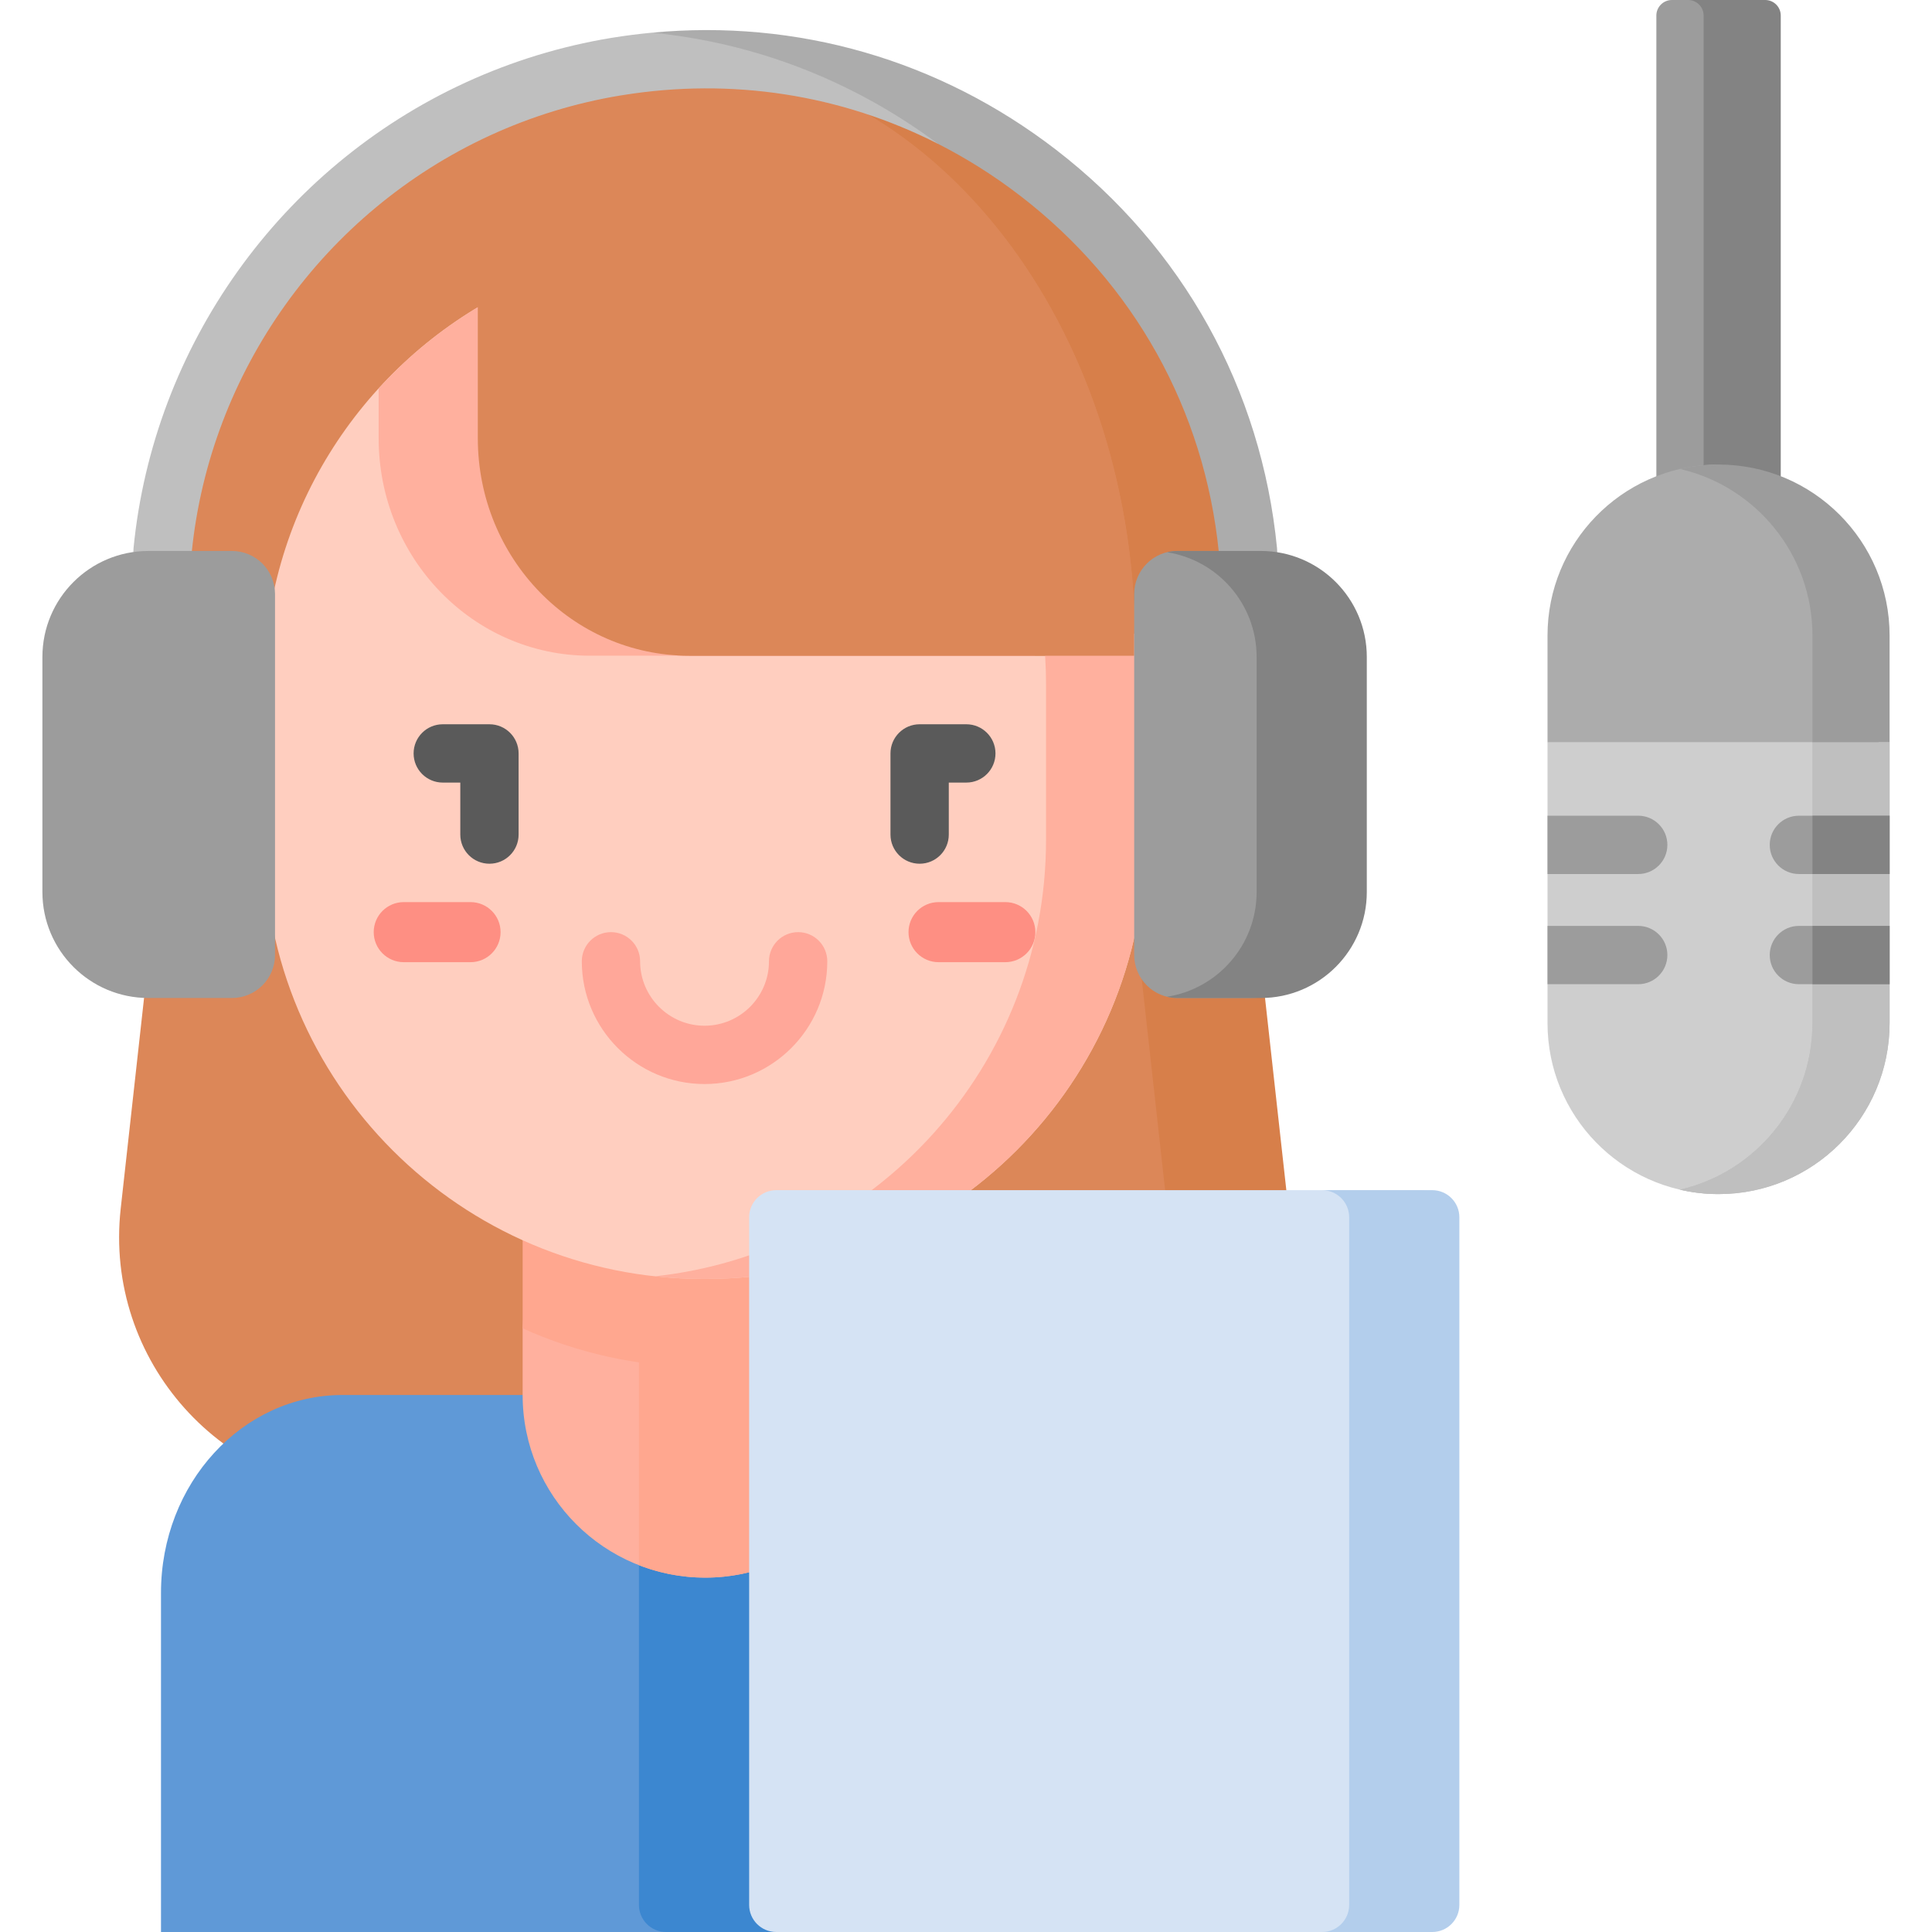 <svg id="Capa_1" enable-background="new 0 0 512 512" height="512" viewBox="0 0 512 512" width="512" xmlns="http://www.w3.org/2000/svg"><g><path d="m338.517 320.309-10.394-93.729h.39v-66.316c0-79.332-63.921-143.724-143.067-144.509-79.146.784-143.067 65.176-143.067 144.508v66.316l-10.393 93.729c-4.469 40.299 27.078 75.538 67.625 75.538h171.281c40.546.001 72.094-35.238 67.625-75.537z" fill="#dc8758"/><path d="m209.567 508.147h121.549v-86.042c0-28.95-21.531-52.417-48.09-52.417h-178.05-14.221c-26.559 0-48.09 23.468-48.09 52.417v89.895h163.049z" fill="#5f99d7"/><path d="m209.567 508.147h121.549v-86.042c0-28.95-21.531-52.417-48.09-52.417h-113.697v135.129c0 3.967 3.216 7.183 7.183 7.183h29.202z" fill="#3c87d0"/><path d="m341.437 320.309-10.394-93.729h.39v-66.316c0-79.82-64.707-144.528-144.527-144.528-5.43 0-10.787.31-16.061.893 72.26 7.991 128.466 69.244 128.466 143.635v66.316h-.39l10.394 93.729c4.469 40.299-27.079 75.538-67.625 75.538h32.122c40.546 0 72.094-35.239 67.625-75.538z" fill="#d77f4a"/><path d="m144.033 253.256-5.528 98.77v17.673c0 26.722 21.663 48.385 48.386 48.385 26.723 0 48.385-21.663 48.385-48.385v-19.192l-7.012-97.25h-84.231z" fill="#ffb09e"/><path d="m138.505 352.025c14.286 6.449 30.105 10.104 46.763 10.254 17.928-.161 34.889-4.376 50.008-11.773v-100.17h-96.771z" fill="#ffa78f"/><path d="m169.329 322.59v92.193c5.446 2.123 11.364 3.301 17.561 3.301 26.723 0 48.385-21.663 48.385-48.385v-19.192l-2.531-35.1h-56.233c-3.966 0-7.182 3.216-7.182 7.183z" fill="#ffa78f"/><path d="m188.441 167.931c-30.913 0-55.973-25.805-55.973-57.637v-32.147c-37.148 19.435-62.503 58.338-62.503 103.168v41.248c0 64.268 52.099 116.367 116.367 116.367h.792c64.268 0 116.367-52.1 116.367-116.367v-41.248c0-4.528-.268-8.992-.771-13.385h-114.279z" fill="#ffcebf"/><g><path d="m186.712 287.28c-17.936 0-32.527-14.592-32.527-32.527 0-4.267 3.459-7.726 7.726-7.726s7.726 3.459 7.726 7.726c0 9.415 7.66 17.074 17.074 17.074s17.074-7.659 17.074-17.074c0-4.267 3.459-7.726 7.726-7.726 4.268 0 7.726 3.459 7.726 7.726.002 17.936-14.59 32.527-32.525 32.527z" fill="#ffa799"/></g><g><path d="m243.713 228.896c-4.268 0-7.726-3.459-7.726-7.726v-21.505c0-4.267 3.459-7.726 7.726-7.726h12.374c4.268 0 7.726 3.459 7.726 7.726s-3.459 7.726-7.726 7.726h-4.648v13.778c0 4.268-3.459 7.727-7.726 7.727z" fill="#5a5a5a"/></g><g><path d="m129.71 228.896c-4.268 0-7.726-3.459-7.726-7.726v-13.778h-4.647c-4.268 0-7.726-3.459-7.726-7.726s3.459-7.726 7.726-7.726h12.373c4.268 0 7.726 3.459 7.726 7.726v21.505c0 4.266-3.459 7.725-7.726 7.725z" fill="#5a5a5a"/></g><path d="m124.698 239.067c-6.418 0-11.178 0-17.699 0-4.396 0-7.96 3.564-7.96 7.96s3.564 7.96 7.96 7.96h17.699c4.396 0 7.96-3.564 7.96-7.96s-3.564-7.96-7.96-7.96z" fill="#fe8f83"/><path d="m266.425 239.067c-6.418 0-11.178 0-17.699 0-4.396 0-7.96 3.564-7.96 7.96s3.564 7.96 7.96 7.96h17.699c4.396 0 7.96-3.564 7.96-7.96s-3.564-7.96-7.96-7.96z" fill="#fe8f83"/><path d="m464.877 0h-21.804c-2.276 0-4.121 1.845-4.121 4.121v155.286h30.046v-155.286c0-2.276-1.845-4.121-4.121-4.121z" fill="#9c9c9c"/><path d="m467.797 0h-20.441c2.276 0 4.121 1.845 4.121 4.121v155.286h20.441v-155.286c0-2.276-1.845-4.121-4.121-4.121z" fill="#838383"/><path d="m453.975 316.414c24.357-.773 43.868-20.747 43.868-45.291 0-7.374 0-64.52 0-74.378h-87.736v74.378c0 24.544 19.511 44.518 43.868 45.291z" fill="#cecece"/><path d="m453.975 123.143c-24.357.773-43.868 20.747-43.868 45.291v28.31h87.736v-28.31c0-24.544-19.511-44.518-43.868-45.291z" fill="#acacac"/><path d="m480.322 196.745v74.378c0 21.518-14.998 39.52-35.107 44.156 3.286.758 6.704 1.172 10.221 1.172 25.034 0 45.328-20.294 45.328-45.328 0-7.374 0-64.52 0-74.378z" fill="#bfbfbf"/><g fill="#9c9c9c"><path d="m434.145 245.372h-24.037v15.453h24.037c4.268 0 7.726-3.459 7.726-7.726s-3.459-7.727-7.726-7.727z"/><path d="m434.145 216.171h-24.037v15.453h24.037c4.268 0 7.726-3.459 7.726-7.726s-3.459-7.727-7.726-7.727z"/><path d="m455.435 123.107c-3.517 0-6.935.414-10.222 1.172 20.109 4.637 35.106 22.639 35.106 44.156v28.31h20.443v-28.31c.001-25.035-20.293-45.328-45.327-45.328z"/></g><path d="m480.322 196.745v74.378c0 21.518-14.998 39.52-35.107 44.156 3.286.758 6.704 1.172 10.221 1.172 25.034 0 45.328-20.294 45.328-45.328 0-7.374 0-64.52 0-74.378z" fill="#bfbfbf"/><path d="m500.763 245.372h-24.038c-4.268 0-7.726 3.459-7.726 7.726s3.459 7.726 7.726 7.726h24.038c0-4.369 0-9.712 0-15.452z" fill="#9c9c9c"/><path d="m500.763 216.171h-24.038c-4.268 0-7.726 3.459-7.726 7.726s3.459 7.726 7.726 7.726h24.038c0-5.342 0-10.63 0-15.452z" fill="#9c9c9c"/><path d="m480.322 260.825h20.441c0-4.37 0-9.714 0-15.453h-20.441z" fill="#838383"/><path d="m480.322 231.623h20.441c0-5.343 0-10.63 0-15.453h-20.441z" fill="#838383"/><path d="m300.57 160.626c-4.158-80.897-57.484-144.89-122.668-144.89-18.302 0-35.667 5.052-51.275 14.099v86.299c0 31.832 25.06 57.638 55.973 57.638h117.97z" fill="#dc8758"/><g><path d="m302.72 167.931h-26.282c.503 4.393.771 8.857.771 13.385v41.248c0 59.96-45.351 109.321-103.622 115.67 4.186.456 8.437.698 12.745.698h.792c64.268 0 116.367-52.1 116.367-116.367v-41.248c0-4.529-.268-8.994-.771-13.386z" fill="#ffb09e"/></g><path d="m274.289 167.931h-85.848c-30.913 0-55.973-25.805-55.973-57.637v-32.147c-12.125 6.344-22.982 14.772-32.122 24.792v13.194c0 31.832 25.06 57.638 55.973 57.638h117.97z" fill="#ffb09e"/><path d="m300.57 160.626c-4.158-80.897-57.484-144.89-122.668-144.89-18.302 0-35.667 5.052-51.275 14.099v86.299c0 31.832 25.06 57.638 55.973 57.638h117.97z" fill="#dc8758"/><path d="m383.826 504.817v-182.227c0-3.967-3.216-7.183-7.183-7.183h-170.929c-3.967 0-7.183 3.216-7.183 7.183v182.227c0 3.967 3.216 7.183 7.183 7.183h170.928c3.967 0 7.184-3.216 7.184-7.183z" fill="#d5e3f4"/><path d="m379.563 315.407h-29.202c3.967 0 7.183 3.216 7.183 7.183v182.227c0 3.967-3.216 7.183-7.183 7.183h29.202c3.967 0 7.183-3.216 7.183-7.183v-182.227c0-3.967-3.216-7.183-7.183-7.183z" fill="#b3ceec"/><g fill="#bfbfbf"><path d="m248.521 38.087-2.393-12.074-49.105-15.796-24.313-1.55c-3.438.327-6.881.758-10.327 1.317l-.501.078c-13.196 2.184-26.062 6.116-38.334 11.73-.062.027-.128.057-.194.089-49.019 22.547-82.721 69.817-87.964 123.376-.025.251-.037.501-.037.753v53.01c0 4.268 3.459 7.726 7.726 7.726s7.726-3.459 7.726-7.726v-52.627c4.825-47.918 35.014-90.186 78.972-110.46.047-.021.098-.044.136-.061 10.983-5.041 22.588-8.596 34.484-10.564l.446-.068c29.114-4.728 58.06-.173 83.678 12.847z"/><path d="m323.007 175.557v23.462c0 4.268 3.459 7.726 7.726 7.726s7.726-3.459 7.726-7.726v-27.656c-5.73 1.564-11.123 3.029-15.452 4.194z"/></g><g><path d="m338.423 145.257c-4.129-42.178-24.938-79.677-58.594-105.591-30.953-23.832-68.647-34.658-107.119-31.001 27.221 2.631 53.237 12.63 75.812 29.421 7.614 3.87 14.938 8.478 21.88 13.824 30.141 23.206 48.813 56.746 52.606 94.481v52.627c0 4.268 3.459 7.726 7.726 7.726s7.726-3.459 7.726-7.726v-53.01c0-.25-.012-.501-.037-.751z" fill="#acacac"/></g><path d="m359.299 236.379v-62.268c0-15.52-12.581-28.102-28.102-28.102h-19.208c-6.306 0-11.419 5.113-11.419 11.419v95.633c0 6.306 5.112 11.419 11.419 11.419h19.208c15.52 0 28.102-12.581 28.102-28.101z" fill="#9c9c9c"/><path d="m334.117 146.01h-22.128c-.937 0-1.843.125-2.714.339 13.449 2.095 23.742 13.726 23.742 27.763v62.268c0 14.037-10.293 25.668-23.742 27.763.871.213 1.777.338 2.714.338h22.128c15.52 0 28.101-12.581 28.101-28.101v-62.268c.001-15.521-12.581-28.102-28.101-28.102z" fill="#838383"/><path d="m61.467 264.481h-22.129c-15.52 0-28.101-12.581-28.101-28.101v-62.268c0-15.52 12.581-28.101 28.101-28.101h22.128c6.306 0 11.419 5.112 11.419 11.419v95.634c0 6.304-5.112 11.417-11.418 11.417z" fill="#9c9c9c"/></g></svg>